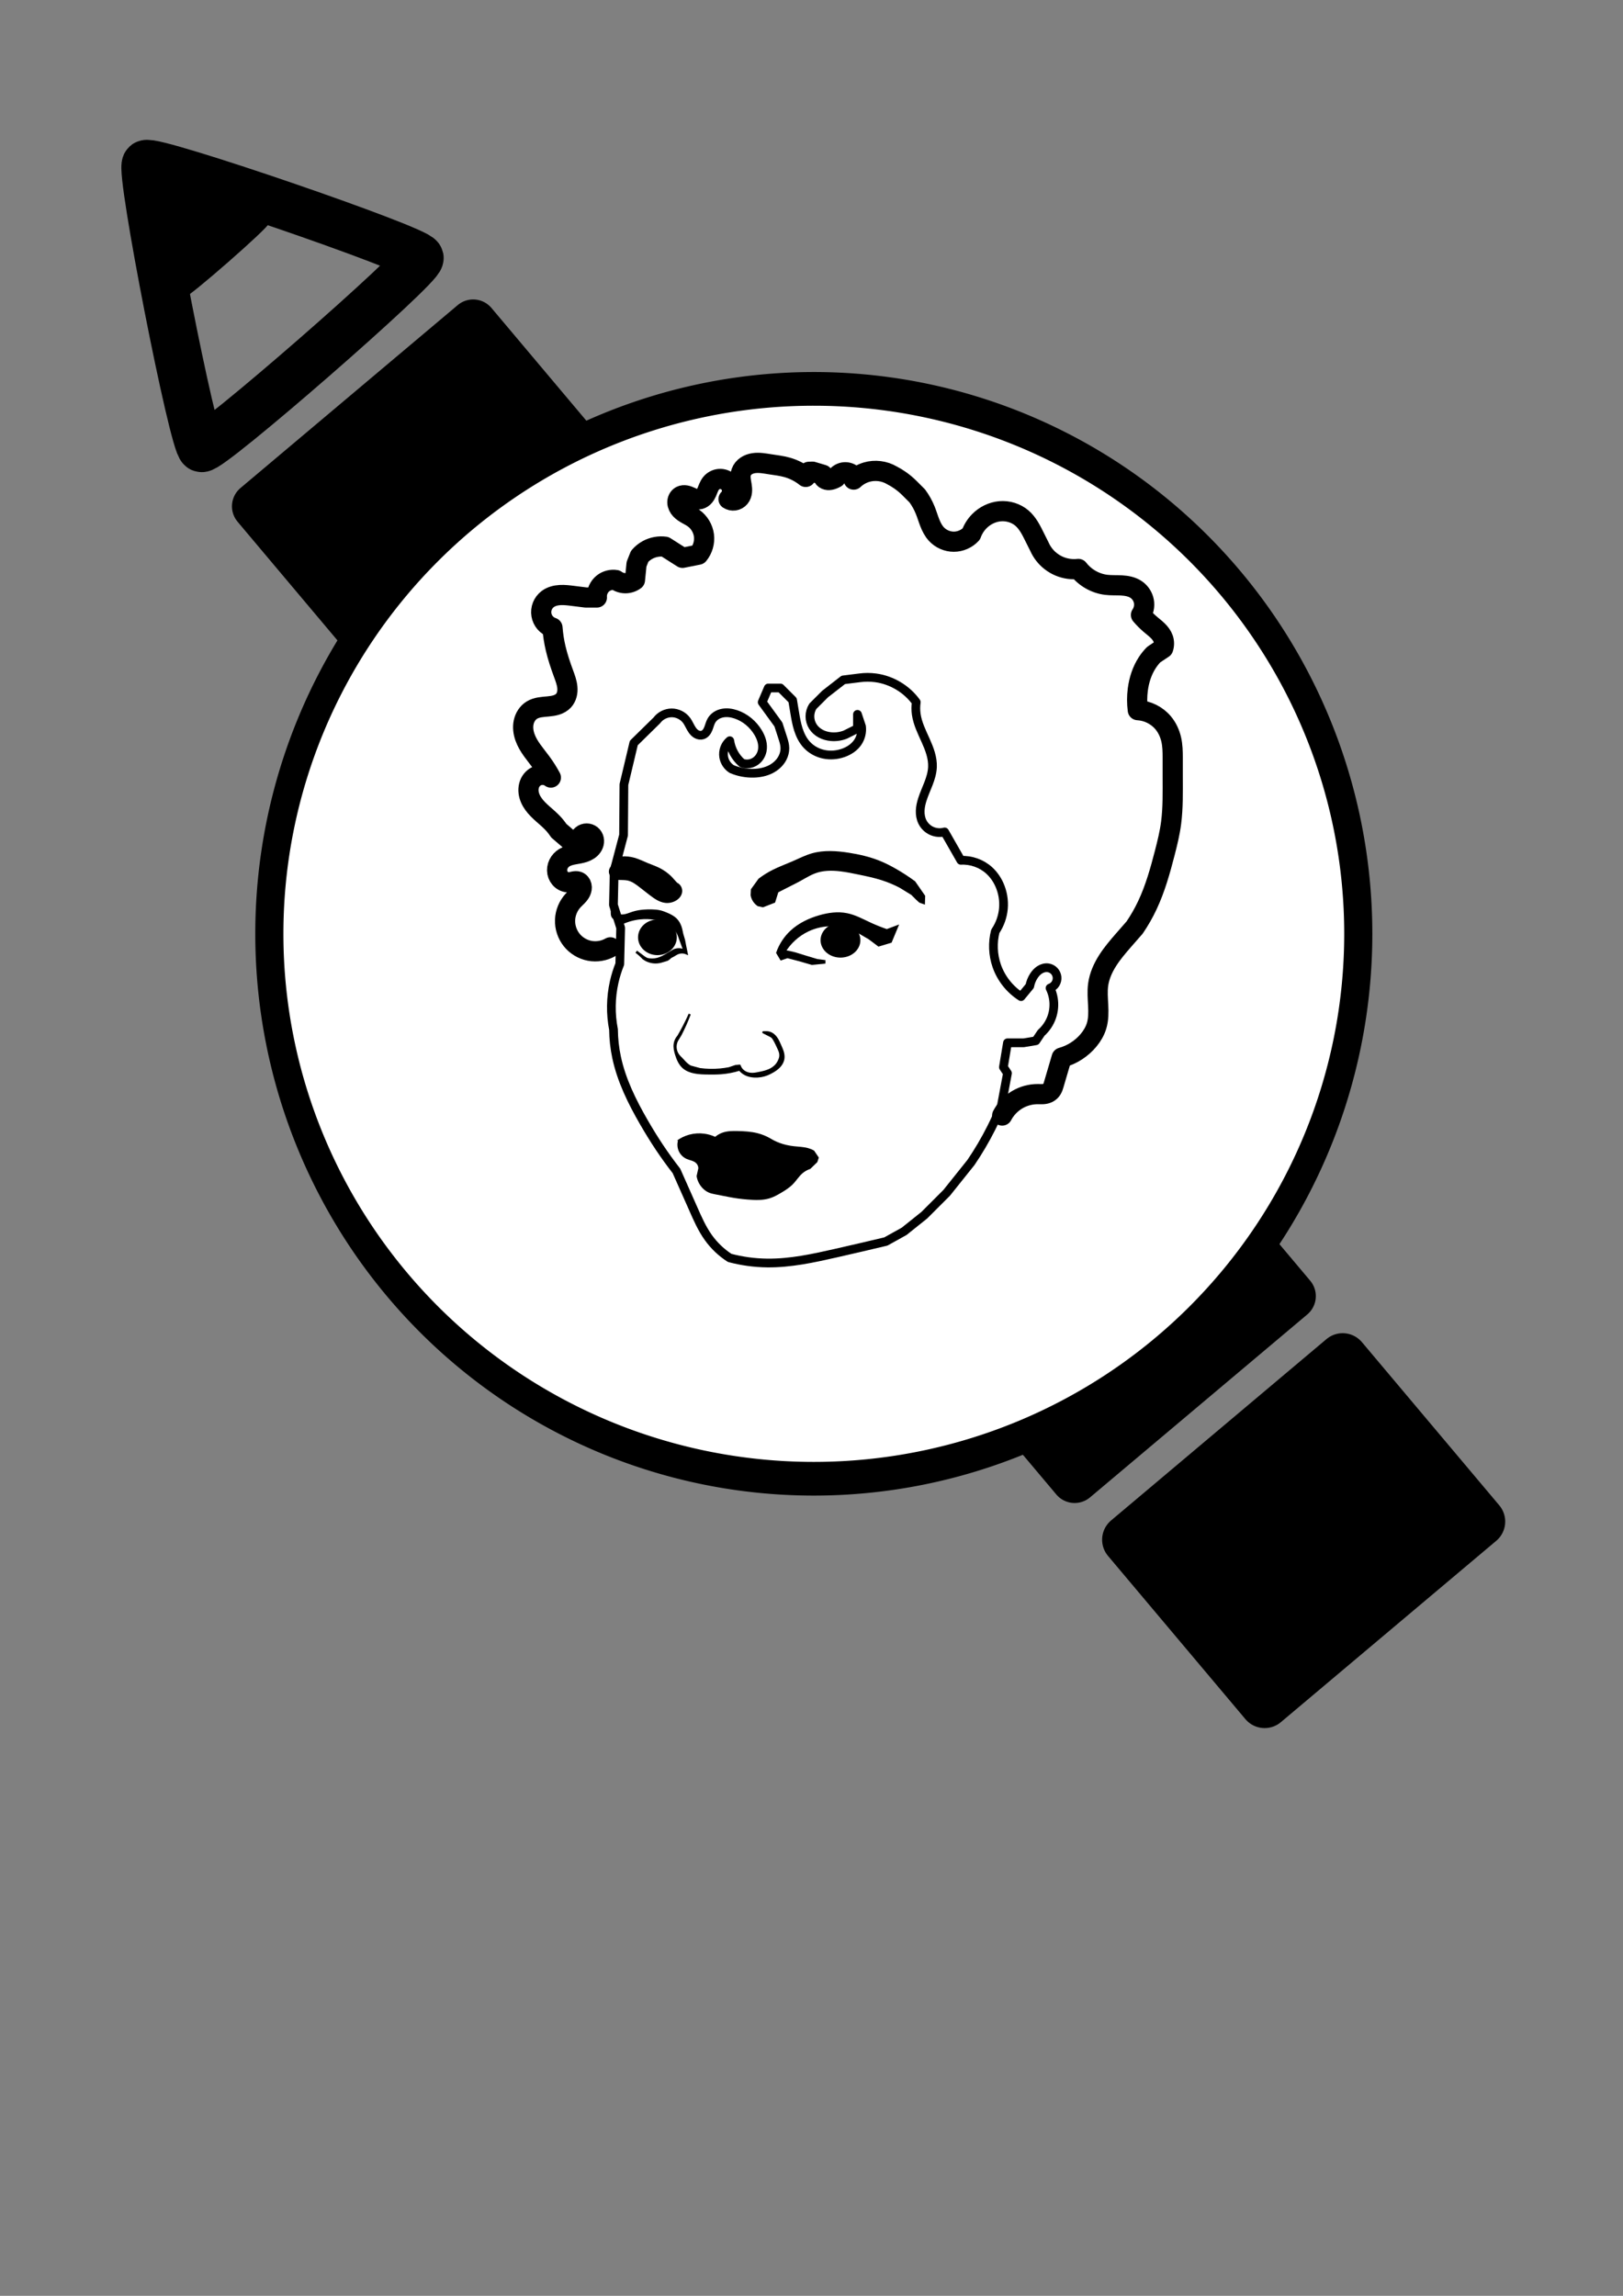 <?xml version="1.0" encoding="UTF-8" standalone="no"?>
<!-- Created with Inkscape (http://www.inkscape.org/) -->

<svg
   xmlns:dc="http://purl.org/dc/elements/1.1/"
   xmlns:cc="http://creativecommons.org/ns#"
   xmlns:rdf="http://www.w3.org/1999/02/22-rdf-syntax-ns#"
   xmlns:svg="http://www.w3.org/2000/svg"
   xmlns="http://www.w3.org/2000/svg"
   xmlns:sodipodi="http://sodipodi.sourceforge.net/DTD/sodipodi-0.dtd"
   xmlns:inkscape="http://www.inkscape.org/namespaces/inkscape"
   width="744.094"
   height="1052.362"
   id="svg2"
   version="1.1"
   inkscape:version="0.48.4 r9939"
   sodipodi:docname="jann.svg">
  <rect width="100%" height="100%" fill="#808080" stroke="none"/>
  <defs
     id="defs4">
    <inkscape:path-effect
       effect="spiro"
       id="path-effect3836"
       is_visible="true" />
    <inkscape:path-effect
       effect="spiro"
       id="path-effect3828"
       is_visible="true" />
    <inkscape:path-effect
       effect="spiro"
       id="path-effect3824"
       is_visible="true" />
    <inkscape:path-effect
       effect="spiro"
       id="path-effect3820"
       is_visible="true" />
    <inkscape:path-effect
       effect="spiro"
       id="path-effect3816"
       is_visible="true" />
    <inkscape:path-effect
       effect="spiro"
       id="path-effect3812"
       is_visible="true" />
    <inkscape:path-effect
       effect="spiro"
       id="path-effect3806"
       is_visible="true" />
    <inkscape:path-effect
       effect="spiro"
       id="path-effect3802"
       is_visible="true" />
    <inkscape:path-effect
       effect="spiro"
       id="path-effect3798"
       is_visible="true" />
    <inkscape:path-effect
       effect="spiro"
       id="path-effect3793"
       is_visible="true" />
    <inkscape:path-effect
       effect="spiro"
       id="path-effect3787"
       is_visible="true" />
    <inkscape:path-effect
       effect="spiro"
       id="path-effect3783"
       is_visible="true" />
    <inkscape:path-effect
       effect="spiro"
       id="path-effect3779"
       is_visible="true" />
    <inkscape:path-effect
       effect="spiro"
       id="path-effect3005"
       is_visible="true" />
    <inkscape:path-effect
       effect="spiro"
       id="path-effect2999"
       is_visible="true" />
  </defs>
  <sodipodi:namedview
     id="base"
     pagecolor="#ffffff"
     bordercolor="#666666"
     borderopacity="1.0"
     inkscape:pageopacity="0.0"
     inkscape:pageshadow="2"
     inkscape:zoom="0.22177079"
     inkscape:cx="301.37883"
     inkscape:cy="210.33087"
     inkscape:document-units="px"
     inkscape:current-layer="layer4"
     showgrid="false"
     inkscape:window-width="1440"
     inkscape:window-height="838"
     inkscape:window-x="-8"
     inkscape:window-y="-8"
     inkscape:window-maximized="1"
     showguides="true"
     inkscape:guide-bbox="true" />
  <g
     inkscape:groupmode="layer"
     id="layer4"
     inkscape:label="Layer">
    <rect
       style="fill:#000000;fill-opacity:1;stroke:#000000;stroke-width:21.947;stroke-linecap:round;stroke-linejoin:round;stroke-miterlimit:4;stroke-opacity:1;stroke-dasharray:none;stroke-dashoffset:0"
       id="rect5363"
       width="582.859"
       height="130.213"
       x="-835.971"
       y="-59.721"
       transform="matrix(-0.644,-0.765,0.765,-0.644,0,0)" />
    <path
       sodipodi:type="star"
       style="fill:none;fill-opacity:1;stroke:#000000;stroke-width:14.107;stroke-linecap:round;stroke-linejoin:round;stroke-miterlimit:4;stroke-opacity:1;stroke-dasharray:none;stroke-dashoffset:0"
       id="path5365"
       sodipodi:sides="3"
       sodipodi:cx="462.32635"
       sodipodi:cy="777.35773"
       sodipodi:r1="49.240772"
       sodipodi:r2="24.620386"
       sodipodi:arg1="2.0778948"
       sodipodi:arg2="3.1250924"
       inkscape:flatsided="true"
       inkscape:rounded="0.03"
       inkscape:randomized="0"
       d="m 438.413,820.402 c -2.237,-1.243 -3.602,-83.96 -1.407,-85.276 2.194,-1.316 74.512,38.861 74.555,41.419 0.042,2.558 -70.911,45.099 -73.147,43.857 z"
       inkscape:transform-center-x="-11.400928"
       inkscape:transform-center-y="0.40376461"
       transform="matrix(-1.003,-1.19,1.19,-1.003,-344.123,1462.813)" />
    <rect
       style="fill:#000000;fill-opacity:1;stroke:#000000;stroke-width:23.076;stroke-linecap:round;stroke-linejoin:round;stroke-miterlimit:4;stroke-opacity:1;stroke-dasharray:none;stroke-dashoffset:0"
       id="rect5367"
       width="97.791"
       height="129.085"
       x="-970.58"
       y="-59.156"
       transform="matrix(-0.644,-0.765,0.765,-0.644,0,0)" />
    <path
       sodipodi:type="star"
       style="fill:#000000;fill-opacity:1;stroke:#000000;stroke-width:14.107;stroke-linecap:round;stroke-linejoin:round;stroke-miterlimit:4;stroke-opacity:1;stroke-dasharray:none;stroke-dashoffset:0"
       id="path5369"
       sodipodi:sides="3"
       sodipodi:cx="386.60049"
       sodipodi:cy="849.89514"
       sodipodi:r1="18.350952"
       sodipodi:r2="9.1754761"
       sodipodi:arg1="0.043450895"
       sodipodi:arg2="1.0906484"
       inkscape:flatsided="true"
       inkscape:rounded="0.03"
       inkscape:randomized="0"
       d="m 404.934,850.692 c -0.041,0.953 -27.386,15.194 -28.191,14.682 -0.804,-0.512 0.535,-31.314 1.381,-31.755 0.846,-0.44 26.852,16.12 26.81,17.073 z"
       inkscape:transform-center-x="-4.2418741"
       inkscape:transform-center-y="0.16863575"
       transform="matrix(-1.074,-1.125,1.125,-1.074,-453.644,1448.197)" />
    <path
       sodipodi:type="arc"
       style="fill:#ffffff;fill-opacity:1;stroke:#000000;stroke-width:13.007;stroke-linecap:round;stroke-linejoin:round;stroke-miterlimit:4;stroke-opacity:1;stroke-dasharray:none;stroke-dashoffset:0;display:inline"
       id="path5355"
       sodipodi:cx="420.8764"
       sodipodi:cy="408.29373"
       sodipodi:rx="251.88815"
       sodipodi:ry="210.4382"
       d="m 672.765,408.294 a 251.888,210.438 0 1 1 -503.776,0 251.888,210.438 0 1 1 503.776,0 z"
       transform="matrix(-0.991,-7.8798602e-4,9.431954e-4,-1.187,789.808,913.021)" />
  </g>
  <g
     inkscape:label="Layer 1"
     inkscape:groupmode="layer"
     id="layer1"
     style="display:inline">
    <path
       style="fill:none;stroke:#000000;stroke-width:4;stroke-linecap:butt;stroke-linejoin:round;stroke-miterlimit:4;stroke-opacity:1;stroke-dasharray:none;stroke-dashoffset:0"
       d="m 281.601,399.01 4.283,-16.203 0.162,-23.194 4.526,-19.032 10.546,-10.344 c 1.556,-2.127 4.152,-3.454 6.788,-3.47 2.636,-0.016 5.247,1.281 6.829,3.389 1.082,1.442 1.681,3.197 2.745,4.653 0.532,0.728 1.189,1.382 1.99,1.795 0.801,0.413 1.758,0.567 2.619,0.3 0.646,-0.2 1.208,-0.625 1.643,-1.142 0.435,-0.517 0.751,-1.126 1.005,-1.752 0.509,-1.253 0.789,-2.607 1.473,-3.773 0.525,-0.895 1.277,-1.65 2.147,-2.215 0.87,-0.565 1.858,-0.941 2.876,-1.14 2.036,-0.399 4.161,-0.091 6.13,0.567 4.266,1.424 7.92,4.501 10.223,8.364 0.748,1.256 1.364,2.6 1.717,4.018 0.353,1.418 0.439,2.915 0.142,4.346 -0.257,1.237 -0.802,2.417 -1.603,3.394 -0.801,0.977 -1.857,1.748 -3.044,2.182 -1.485,0.543 -3.162,0.543 -4.647,0 -1.501,-1.313 -2.766,-2.894 -3.718,-4.647 -0.939,-1.731 -1.572,-3.628 -1.859,-5.576 -1.063,0.887 -1.89,2.053 -2.376,3.349 -0.486,1.296 -0.629,2.719 -0.412,4.086 0.362,2.276 1.756,4.366 3.718,5.576 3.18,1.346 6.651,1.999 10.102,1.899 2.615,-0.075 5.244,-0.589 7.589,-1.748 2.345,-1.159 4.395,-2.993 5.584,-5.323 0.695,-1.362 1.075,-2.886 1.064,-4.414 -0.011,-1.528 -0.433,-3.021 -0.903,-4.475 l -2.061,-6.384 -7.435,-10.223 2.788,-6.506 5.576,0 5.576,5.576 0.929,5.576 c 0.442,2.65 0.887,5.312 1.709,7.87 0.823,2.558 2.042,5.027 3.867,7 2.053,2.22 4.833,3.736 7.792,4.359 2.959,0.623 6.085,0.364 8.936,-0.642 2.553,-0.901 4.939,-2.439 6.506,-4.647 1.513,-2.132 2.19,-4.842 1.859,-7.435 l -1.859,-5.576 0,6.506 -5.576,2.788 c -2.059,0.802 -4.304,1.123 -6.506,0.929 -1.646,-0.145 -3.275,-0.578 -4.734,-1.354 -1.459,-0.775 -2.744,-1.899 -3.631,-3.293 -0.878,-1.379 -1.353,-3.012 -1.353,-4.647 0,-1.635 0.475,-3.267 1.353,-4.647 l 5.576,-5.576 8.364,-6.506 7.435,-0.929 c 2.463,-0.336 4.972,-0.336 7.435,0 7.359,1.003 14.239,5.132 18.588,11.153 -0.266,1.846 -0.266,3.73 0,5.576 0.605,4.202 2.549,8.071 4.289,11.944 1.74,3.873 3.327,7.978 3.146,12.219 -0.111,2.606 -0.89,5.138 -1.824,7.574 -0.934,2.435 -2.031,4.811 -2.823,7.296 -0.53,1.664 -0.924,3.384 -0.985,5.13 -0.061,1.746 0.221,3.523 0.985,5.093 0.888,1.825 2.427,3.325 4.275,4.164 1.848,0.84 3.99,1.014 5.948,0.483 l 7.435,13.011 c 4.722,-0.253 9.518,1.46 13.011,4.647 1.983,1.808 3.545,4.059 4.647,6.506 1.534,3.406 2.18,7.208 1.856,10.93 -0.324,3.722 -1.616,7.355 -3.715,10.446 -1.342,5.191 -1.114,10.776 0.647,15.84 2.005,5.768 6.002,10.822 11.153,14.102 l 4,-4.849 c 0.31,-1.65 0.946,-3.238 1.859,-4.647 0.717,-1.107 1.618,-2.114 2.735,-2.815 1.117,-0.701 2.464,-1.079 3.77,-0.903 1.06,0.143 2.067,0.652 2.811,1.422 0.743,0.769 1.218,1.794 1.324,2.858 0.106,1.064 -0.156,2.162 -0.732,3.064 -0.576,0.901 -1.463,1.6 -2.474,1.95 0.729,1.492 1.241,3.09 1.516,4.727 0.482,2.875 0.223,5.871 -0.748,8.62 -0.97,2.749 -2.649,5.244 -4.829,7.18 l -2.445,3.637 -5.576,0.929 -7.435,0 -1.859,11.153 1.859,2.788 -2.788,14.87 c -1.412,3.468 -2.963,6.879 -4.647,10.223 -2.75,5.461 -5.857,10.742 -9.294,15.799 l -11.153,13.941 -10.223,10.223 -9.294,7.435 -8.364,4.647 c -7.627,1.819 -15.265,3.597 -22.911,5.334 -10.375,2.357 -20.879,4.65 -31.518,4.526 -5.792,-0.068 -11.575,-0.857 -17.173,-2.344 -3.769,-2.431 -7.077,-5.574 -9.698,-9.213 -3.009,-4.178 -5.083,-8.942 -7.152,-13.658 -2.493,-5.682 -5.012,-11.353 -7.556,-17.012 -2.703,-3.459 -5.278,-7.018 -7.718,-10.668 -2.545,-3.807 -4.942,-7.712 -7.233,-11.678 -5.402,-9.353 -10.258,-19.18 -12.5,-29.745 -0.887,-4.181 -1.357,-8.45 -1.4,-12.723 -1.402,-7.182 -1.295,-14.655 0.314,-21.794 0.63,-2.796 1.488,-5.54 2.561,-8.198 l 0.406,-16.594 -3.312,-10.511 0.354,-15.799"
       id="path2997"
       inkscape:path-effect="#path-effect2999"
       inkscape:original-d="m 281.6011,399.01045 4.28322,-16.20348 0.16163,-23.19401 4.52566,-19.03202 10.5464,-10.34436 c 0,0 9.3825,-1.71486 13.61739,-0.0808 3.10395,1.19768 4.05852,7.20356 7.3542,6.74808 2.58818,-0.3577 2.01199,-5.12574 4.12158,-6.66726 3.09393,-2.26079 7.13465,-3.68819 11.15252,-2.78813 4.01787,0.90006 8.32024,5.27365 10.22314,8.36439 1.9029,3.09074 2.48074,5.80092 1.85875,8.36439 -0.62199,2.56347 -2.84996,4.73463 -4.64688,5.57626 -1.79692,0.84163 -4.64688,0 -4.64688,0 0,0 -2.77537,-2.91511 -3.71751,-4.64689 -0.94214,-1.73178 -1.85875,-5.57626 -1.85875,-5.57626 0,0 -3.09084,4.80552 -2.78813,7.43502 0.25549,2.21929 3.71751,5.57626 3.71751,5.57626 0,0 5.94633,2.54174 10.10191,1.89916 4.15558,-0.64258 11.10216,-3.67987 13.17291,-7.07135 2.07075,-3.39148 0.16163,-8.88969 0.16163,-8.88969 l -2.06079,-6.38441 -7.43502,-10.22314 2.78813,-6.50564 5.57626,0 5.57626,5.57626 0.92938,5.57626 c 0,0 1.42223,11.26072 5.57626,14.87003 4.15403,3.60931 12.62432,4.55289 16.72878,3.7175 4.10446,-0.83539 5.03686,-2.48965 6.50563,-4.64688 1.46877,-2.15723 1.85876,-7.43501 1.85876,-7.43501 l -1.85876,-5.57626 0,6.50564 -5.57626,2.78812 c 0,0 -1.85875,1.85876 -6.50563,0.92938 -4.64688,-0.92938 -6.7469,-1.89794 -8.36439,-4.64688 -1.57104,-2.67001 0,-9.29377 0,-9.29377 l 5.57626,-5.57626 8.36439,-6.50563 7.43501,-0.92938 c 0,0 -5.57626,-1.85875 7.43501,0 13.01128,1.85875 18.58753,11.15252 18.58753,11.15252 0,0 -1.85875,0.92938 0,5.57626 1.85876,4.64688 7.43502,19.51691 7.43502,24.16379 0,4.64688 -4.64689,10.22314 -4.64689,14.87003 0,4.64688 -8.36438,7.43501 0,10.22314 8.36439,2.78813 10.22315,4.64688 10.22315,4.64688 l 7.43501,13.01127 c 0,0 9.29377,3.71751 13.01127,4.64689 3.71751,0.92937 4.64688,3.7175 4.64688,6.50563 0,2.78813 -1.85875,21.37566 -1.85875,21.37566 0,0 -3.07098,13.05168 0.64652,15.83981 3.71751,2.78813 11.15252,14.10228 11.15252,14.10228 l 4.00036,-4.84892 c 0,0 0.92938,-0.92938 1.85876,-4.64688 0.92937,-3.71751 4.28564,-4.86197 6.50563,-3.71751 2.76729,1.42661 0.92938,9.29377 0.92938,9.29377 0,0 1.53963,3.07282 1.5156,4.72747 -0.0811,5.58427 -5.57626,15.7994 -5.57626,15.7994 l -2.44498,3.63692 -5.57626,0.92938 -7.43501,0 -1.85875,11.15251 1.85875,2.78813 -2.78813,14.87003 c 0,0 -2.78813,6.50564 -4.64688,10.22314 -1.85875,3.71751 -9.29377,15.7994 -9.29377,15.7994 l -11.15252,13.94065 -10.22314,10.22314 -9.29376,7.43502 -8.36439,4.64688 c 0,0 -19.19365,4.40444 -22.91115,5.33381 -3.71751,0.92938 -26.87111,4.52566 -31.518,4.52566 -4.64688,0 -17.17326,-2.34364 -17.17326,-2.34364 0,0 -7.01111,-5.65455 -9.69784,-9.21295 -3.09664,-4.1013 -4.91591,-9.03081 -7.15216,-13.6578 -2.69999,-5.58652 -7.55623,-17.01163 -7.55623,-17.01163 0,0 -5.27448,-7.02175 -7.71787,-10.66763 -2.54909,-3.8036 -3.71851,-4.86389 -7.23297,-11.67781 -3.51446,-6.81392 -10.61487,-22.47468 -12.50013,-29.74507 -1.88526,-7.27039 -1.40012,-12.7234 -1.40012,-12.7234 0,0 -0.83359,-14.6198 0.31399,-21.79403 0.45219,-2.82691 2.56124,-8.19775 2.56124,-8.19775 l 0.40565,-16.59357 -3.31186,-10.5107 z"
       inkscape:connector-curvature="0"
       sodipodi:nodetypes="cccccasazzzzczcaczzccccccczzzccccsaccccscssssccsscsccsscacccccccscccccsscaacazzcacccc" />
    <path
       style="fill:#000000;fill-opacity:1;stroke:#000000;stroke-width:1.6;stroke-miterlimit:4;stroke-opacity:1;stroke-dasharray:none"
       d="m 363.851,437.132 -4.546,-0.947 c 2.597,-4.308 6.485,-7.827 11.031,-9.981 6.868,-3.254 15.195,-3.254 22.063,0 l 6.304,3.677 4.202,3.152 5.253,-1.576 2.627,-6.304 -4.202,1.576 c -2.681,-0.907 -5.313,-1.959 -7.88,-3.152 -3.43,-1.593 -6.798,-3.455 -10.506,-4.202 -4.115,-0.829 -8.404,-0.223 -12.436,0.947 -4.687,1.36 -9.216,3.524 -12.794,6.844 -2.819,2.617 -4.996,5.921 -6.288,9.544 l 1.576,2.627 2.746,-0.947 c 1.893,0.463 3.78,0.953 5.659,1.472 1.873,0.517 3.739,1.061 5.596,1.633 l 6.095,-0.598 -3.812,-0.51 c -1.753,-0.518 -3.504,-1.043 -5.253,-1.576 -1.814,-0.552 -3.626,-1.112 -5.435,-1.68"
       id="path3003"
       inkscape:path-effect="#path-effect3005"
       inkscape:original-d="m 363.85086,437.13202 -4.54579,-0.94651 c 0,0 3.6771,-8.4048 11.03129,-9.9807 7.3542,-1.5759 22.0626,0 22.0626,0 l 6.30359,3.6771 4.2024,3.1518 5.253,-1.5759 2.6265,-6.3036 -4.2024,1.5759 c 0,0 -5.7783,-2.1012 -7.8795,-3.1518 -2.1012,-1.0506 -6.77787,-3.63028 -10.50599,-4.20239 -4.10922,-0.6306 -8.44474,-0.21676 -12.43599,0.94651 -4.64337,1.35334 -9.22142,3.58418 -12.79396,6.84446 -2.81406,2.56809 -6.28804,9.54392 -6.28804,9.54392 l 1.5759,2.6265 2.74615,-0.94651 5.65865,1.47181 5.59638,1.63329 6.09543,-0.59825 -3.81232,-0.50974 -5.253,-1.5759 z"
       inkscape:connector-curvature="0"
       sodipodi:nodetypes="ccsccccccsaaaccccccccc" />
    <path
       sodipodi:type="arc"
       style="fill:#000000;fill-opacity:1;stroke:none"
       id="path3007"
       sodipodi:cx="385.6362"
       sodipodi:cy="431.92328"
       sodipodi:rx="9.3299084"
       sodipodi:ry="7.9101396"
       d="m 394.966,431.923 a 9.33,7.91 0 1 1 -18.66,0 9.33,7.91 0 1 1 18.66,0 z"
       transform="matrix(0.978,0,0,1.009,8.181,-4.841)" />
    <path
       style="fill:#000000;fill-opacity:1;stroke:none"
       d="m 344.26,407.652 -0.135,2.704 c 0.157,0.904 0.479,1.779 0.947,2.569 0.573,0.968 1.365,1.806 2.299,2.434 l 2.434,0.541 5.544,-2.163 1.487,-4.733 8.519,-4.327 c 2.679,-1.361 5.196,-3.054 7.978,-4.192 3.727,-1.524 7.901,-1.558 11.899,-1.082 2.819,0.336 5.603,0.912 8.383,1.487 3.545,0.734 7.098,1.468 10.547,2.569 2.89,0.923 5.699,2.101 8.383,3.516 l 5.273,3.245 c 0.7,0.742 1.422,1.463 2.163,2.163 0.487,0.46 0.983,0.911 1.487,1.352 l 2.569,0.947 0.135,-4.056 -4.597,-6.626 c -2.854,-2.115 -5.836,-4.058 -8.924,-5.814 -2.402,-1.367 -4.872,-2.622 -7.437,-3.651 -4.504,-1.807 -9.268,-2.9 -14.062,-3.651 -5.612,-0.879 -11.439,-1.284 -16.902,0.27 -3.094,0.88 -5.977,2.362 -8.924,3.651 -3.016,1.318 -6.119,2.442 -9.059,3.921 -2.282,1.148 -4.458,2.508 -6.49,4.056 l -3.516,4.868"
       id="path3777"
       inkscape:path-effect="#path-effect3779"
       inkscape:original-d="m 344.26009,407.652 -0.13521,2.70432 c 0,0 0.40564,1.89303 0.94651,2.56911 0.54086,0.67608 2.29867,2.43389 2.29867,2.43389 l 2.43389,0.54086 5.54386,-2.16346 1.48738,-4.73256 8.51861,-4.32691 c 0,0 7.30167,-4.05648 7.97775,-4.1917 0.67608,-0.13522 11.22293,-0.94651 11.89901,-1.08173 0.67608,-0.13521 8.38339,1.48738 8.38339,1.48738 0,0 9.87078,2.29867 10.54686,2.5691 0.67608,0.27044 8.38339,3.51562 8.38339,3.51562 l 5.27343,3.24519 2.16346,2.16345 1.48737,1.35216 2.56911,0.94652 0.13521,-4.05648 -4.59734,-6.62559 c 0,0 -7.84253,-5.13821 -8.92426,-5.81429 -1.08173,-0.67608 -6.08472,-3.10997 -7.43688,-3.65084 -1.35217,-0.54086 -11.35815,-3.24518 -14.06248,-3.65083 -2.70432,-0.40565 -14.73855,-0.67608 -16.902,0.27043 -2.16346,0.94651 -6.62559,2.70432 -8.92426,3.65084 -2.29868,0.94651 -7.30167,3.10997 -9.05948,3.92126 -1.75781,0.8113 -6.49037,4.05648 -6.49037,4.05648 z"
       inkscape:connector-curvature="0"
       sodipodi:nodetypes="ccscccccsccccccccccsssssscc" />
    <path
       style="fill:#000000;fill-opacity:1;stroke:none"
       d="m 307.92,401.851 2.486,2.751 c 0.768,0.372 1.418,0.985 1.835,1.73 0.417,0.745 0.599,1.619 0.513,2.469 -0.086,0.859 -0.44,1.68 -0.958,2.37 -0.518,0.69 -1.197,1.251 -1.943,1.684 -1.449,0.84 -3.17,1.2 -4.834,1.014 -1.318,-0.147 -2.582,-0.625 -3.747,-1.258 -1.165,-0.632 -2.24,-1.417 -3.297,-2.218 -1.628,-1.233 -3.224,-2.509 -4.834,-3.765 -1.674,-1.305 -3.444,-2.626 -5.525,-3.041 -1.244,-0.248 -2.527,-0.156 -3.793,-0.234 -0.633,-0.039 -1.267,-0.122 -1.873,-0.308 -0.606,-0.186 -1.186,-0.48 -1.655,-0.906 -0.674,-0.613 -1.095,-1.496 -1.146,-2.405 -0.051,-0.909 0.268,-1.834 0.869,-2.518 l 1.519,-4.054 3.453,-0.579 c 1.948,-0.142 3.92,0.055 5.801,0.579 2.149,0.598 4.154,1.61 6.216,2.462 1.751,0.723 3.551,1.333 5.249,2.172 2.091,1.033 4.012,2.408 5.663,4.054"
       id="path3781"
       inkscape:path-effect="#path-effect3783"
       inkscape:original-d="m 307.91987,401.85079 2.48627,2.75107 c 0,0 2.90064,2.60629 2.34814,4.19902 -0.5525,1.59273 -1.65751,3.61984 -2.90065,4.05422 -1.24313,0.43438 -4.14377,1.01355 -4.8344,1.01355 -0.69063,0 -6.3538,-2.60628 -7.04442,-3.47504 -0.69063,-0.86876 -3.03877,-2.60628 -4.83441,-3.76463 -1.79564,-1.15835 -4.00565,-2.4615 -5.52503,-3.04067 -1.51939,-0.57917 -6.63004,-1.44794 -7.32067,-1.44794 -0.69063,0 -0.27626,-4.92298 -0.27626,-4.92298 l 1.51939,-4.05422 3.45314,-0.57917 c 0,0 5.24878,0.28959 5.80129,0.57917 0.5525,0.2896 5.52504,2.3167 6.21567,2.4615 0.69063,0.14479 4.55815,1.88232 5.24878,2.1719 0.69063,0.28959 5.66316,4.05422 5.66316,4.05422 z"
       inkscape:connector-curvature="0" />
    <path
       style="fill:#000000;fill-opacity:1;stroke:#000000;stroke-width:1.2;stroke-miterlimit:4;stroke-opacity:1;stroke-dasharray:none"
       d="m 280.612,416.884 0,1.472 c 0,0.502 0.02,1.014 0.203,1.482 0.183,0.467 0.522,0.874 0.958,1.123 l 1.25,1.464 1.898,0.809 c 2.647,-1.26 5.507,-2.069 8.422,-2.382 2.439,-0.262 4.916,-0.178 7.332,0.249 2.941,0.207 5.794,1.492 7.898,3.557 1.156,1.135 2.089,2.496 2.73,3.983 0.336,0.952 0.676,1.902 1.02,2.851 0.548,1.514 1.107,3.023 1.676,4.529 -0.81,-0.5 -1.756,-0.777 -2.707,-0.793 -1.146,-0.019 -2.296,0.344 -3.223,1.019 l -2.062,1.246 c -1.436,0.867 -2.916,1.705 -4.539,2.133 -1.622,0.428 -3.356,0.45 -4.977,0.015 l -1.172,-0.699 -3.621,-2.694 c 0.626,0.46 1.228,0.952 1.805,1.472 0.522,0.471 1.023,0.966 1.5,1.483 2.042,1.545 4.751,2.174 7.266,1.688 0.964,-0.186 1.891,-0.526 2.836,-0.793 0.282,-0.08 0.567,-0.157 0.831,-0.286 0.263,-0.129 0.495,-0.313 0.716,-0.507 l 0.773,-0.679 c 0.44,-0.207 0.87,-0.434 1.289,-0.679 0.678,-0.397 1.332,-0.845 2.062,-1.132 1.24,-0.487 2.67,-0.47 3.898,0.047 l -0.707,-3.413 c -0.174,-0.838 -0.289,-1.688 -0.484,-2.522 -0.207,-0.882 -0.544,-1.728 -0.773,-2.604 -0.205,-0.785 -0.323,-1.59 -0.516,-2.378 -0.4,-1.635 -1.143,-3.213 -2.32,-4.416 -1.199,-1.226 -2.778,-2.001 -4.359,-2.663 -0.992,-0.415 -2.002,-0.797 -3.051,-1.035 -1.203,-0.272 -2.442,-0.351 -3.676,-0.379 -1.252,-0.028 -2.506,-0.004 -3.754,0.101 -1.613,0.136 -3.218,0.407 -4.762,0.894 -1.728,0.545 -3.427,1.367 -5.238,1.328 -0.768,-0.016 -1.532,-0.192 -2.23,-0.512 l -1.16,-1.019 -1.031,-1.359"
       id="path3785"
       inkscape:path-effect="#path-effect3787"
       inkscape:original-d="m 280.61245,416.88449 c 0,0 0,1.01911 0,1.47206 0,0.45294 1.16014,2.60442 1.16014,2.60442 l 1.24994,1.46396 1.89839,0.80883 c 0,0 6.21867,-2.44486 8.42179,-2.38236 0.5154,0.0146 7.3319,0.24927 7.3319,0.24927 0,0 7.12493,2.65147 7.89836,3.55736 0.77342,0.90588 2.73041,3.98309 2.73041,3.98309 0,0 0.76172,2.17132 1.01952,2.85074 0.25781,0.67941 1.67576,4.52941 1.67576,4.52941 0,0 -2.19137,-0.79264 -2.70698,-0.79264 -0.51563,0 -3.22261,1.01911 -3.22261,1.01911 l -2.06247,1.2456 c 0,0 -5.27734,3.01176 -9.51559,2.14779 -6.246,1.26544 -1.17185,-0.69926 -1.17185,-0.69926 -2.891,-1.35359 -0.7975,-4.15813 -3.62094,-2.69412 1.32046,0.3763 1.53385,1.26845 1.80466,1.47205 0.77342,0.56618 1.49991,1.48309 1.49991,1.48309 0,0 6.74996,1.6875 7.26558,1.6875 0.51561,0 1.93356,-0.56617 2.83589,-0.79264 0.90233,-0.22647 1.54686,-0.79265 1.54686,-0.79265 l 0.77342,-0.67941 c 0,0 1.03124,-0.22647 1.28904,-0.67941 0.25781,-0.45295 0.64452,-0.79266 2.06247,-1.13235 1.41795,-0.33971 3.89837,0.047 3.89837,0.047 l -0.70703,-3.41324 c 0,0 -0.35545,-1.84264 -0.48434,-2.52206 -0.12891,-0.67942 -0.51563,-1.35882 -0.77343,-2.60442 -0.25781,-1.24559 0.2578,-1.13235 -0.51562,-2.37794 -0.77343,-1.24559 -1.67575,-3.96324 -2.32027,-4.41618 -0.64453,-0.45294 -2.57784,-1.65002 -4.35932,-2.66324 -2.18357,-1.24191 -1.8906,-0.69485 -3.05073,-1.03456 -1.16015,-0.3397 -2.12887,-0.1522 -3.67572,-0.37867 -1.54686,-0.22647 -1.30467,-0.46471 -3.75384,0.10147 -2.44919,0.56617 -2.8281,0.66764 -4.76166,0.89412 -1.93356,0.22647 -4.07808,1.32794 -5.23822,1.32794 -1.16014,0 -2.23042,-0.51176 -2.23042,-0.51176 l -1.16013,-1.01913 z"
       inkscape:connector-curvature="0"
       sodipodi:nodetypes="cscccscscscscccccccssccsscccsssssssssccc" />
    <path
       sodipodi:type="arc"
       style="fill:#000000;fill-opacity:1;stroke:#000000;stroke-width:0.412;stroke-miterlimit:4;stroke-opacity:1;stroke-dasharray:none"
       id="path3789"
       sodipodi:cx="298.0162"
       sodipodi:cy="430.97678"
       sodipodi:rx="5.8142905"
       sodipodi:ry="6.2875466"
       d="m 303.83,430.977 a 5.814,6.288 0 1 1 -11.629,0 5.814,6.288 0 1 1 11.629,0 z"
       transform="matrix(1.475,0,0,1.255,-138.163,-111.208)" />
    <path
       style="fill:#000000;fill-opacity:1;stroke:none"
       d="m 310.274,522.87 c 1.726,-1.264 3.688,-2.206 5.754,-2.763 2.241,-0.605 4.604,-0.755 6.905,-0.442 1.708,0.232 3.381,0.718 4.948,1.437 1.047,-0.883 2.266,-1.563 3.567,-1.989 2.135,-0.7 4.428,-0.71 6.674,-0.663 3.093,0.065 6.209,0.228 9.206,0.995 2.01,0.514 3.95,1.297 5.754,2.321 1.345,0.839 2.773,1.544 4.258,2.1 2.144,0.803 4.399,1.294 6.674,1.547 2.196,0.245 4.435,0.275 6.559,0.884 0.921,0.264 1.811,0.636 2.647,1.105 l 2.186,3.205 -0.69,2.1 -3.222,3.095 c -1.354,0.437 -2.616,1.157 -3.682,2.1 -1.576,1.394 -2.69,3.231 -4.143,4.752 -1.587,1.662 -3.547,2.917 -5.524,4.089 -1.688,1.001 -3.42,1.961 -5.293,2.542 -3.286,1.02 -6.812,0.821 -10.242,0.553 -2.742,-0.215 -5.471,-0.578 -8.17,-1.105 l -6.789,-1.326 c -0.899,-0.176 -1.8,-0.376 -2.642,-0.737 -0.842,-0.361 -1.618,-0.868 -2.307,-1.473 -1.772,-1.556 -2.975,-3.748 -3.337,-6.079 l 0.806,-3.647 c -0.031,-0.868 -0.411,-1.718 -1.036,-2.321 -0.563,-0.543 -1.296,-0.875 -2.035,-1.129 -0.74,-0.254 -1.504,-0.442 -2.222,-0.75 -1.576,-0.676 -2.89,-1.943 -3.624,-3.493 -0.734,-1.55 -0.88,-3.369 -0.404,-5.017 l -0.575,0.111"
       id="path3791"
       inkscape:path-effect="#path-effect3793"
       inkscape:original-d="m 310.27446,522.86968 c 0,0 5.06332,-2.54197 5.75378,-2.76301 0.69045,-0.22104 6.32915,-0.5526 6.90453,-0.44209 0.57538,0.11053 4.94825,1.43677 4.94825,1.43677 0,0 2.41659,-1.76832 3.56735,-1.98937 1.15076,-0.22104 5.40856,-0.66312 6.67438,-0.66312 1.26584,0 8.0553,0.55261 9.20605,0.99469 1.15076,0.44208 5.75378,2.32093 5.75378,2.32093 0,0 3.56735,1.87885 4.25781,2.09989 0.69045,0.22104 6.099,1.43676 6.67438,1.54729 0.57538,0.11052 6.09901,0.77364 6.55931,0.88416 0.46031,0.11052 2.64673,1.10521 2.64673,1.10521 l 2.18645,3.20509 -0.69046,2.09989 -3.22212,3.09458 c 0,0 -3.10704,1.54728 -3.68242,2.09989 -0.57538,0.55261 -3.22211,3.7577 -4.14272,4.75239 -0.9206,0.99468 -4.25781,3.20508 -5.52363,4.08925 -1.26583,0.88417 -4.57778,1.23189 -5.29348,2.54198 -1.28315,2.34883 -8.74574,0.77364 -10.24173,0.5526 -1.49597,-0.22104 -8.17037,-1.10521 -8.17037,-1.10521 l -6.78945,-1.32624 c 0,0 -4.25781,-0.77364 -4.94826,-2.21041 -0.69046,-1.43677 -3.33718,-6.07864 -3.33718,-6.07864 l 0.80552,-3.64717 c 0,0 0.23015,-2.09989 -1.03568,-2.32094 -1.26583,-0.22104 -3.45227,-0.33155 -4.2578,-1.87884 -0.80553,-1.54729 -4.02764,-8.51009 -4.02764,-8.51009 z"
       inkscape:connector-curvature="0"
       sodipodi:nodetypes="csccssscsscccccsssssccsccsscc" />
    <path
       style="fill:#000000;fill-opacity:1;stroke:#000000;stroke-width:1;stroke-linejoin:round;stroke-miterlimit:4;stroke-opacity:1;stroke-dasharray:none"
       d="m 316.219,464.836 c -0.841,1.882 -1.737,3.74 -2.686,5.57 -0.801,1.544 -1.639,3.068 -2.514,4.57 -0.903,0.986 -1.496,2.252 -1.676,3.577 -0.218,1.602 0.155,3.224 0.628,4.769 0.676,2.209 1.619,4.435 3.352,5.962 1.386,1.221 3.177,1.898 4.987,2.266 2.136,0.435 4.332,0.473 6.512,0.494 1.919,0.018 3.841,0.024 5.755,-0.119 2.889,-0.215 5.753,-0.769 8.514,-1.647 0.735,0.914 1.672,1.666 2.723,2.186 1.221,0.603 2.581,0.89 3.94,0.971 2.054,0.122 4.135,-0.22 6.042,-0.994 0.907,-0.388 1.788,-0.836 2.635,-1.34 1.088,-0.647 2.129,-1.394 2.977,-2.334 0.848,-0.94 1.496,-2.086 1.713,-3.333 0.203,-1.167 0.022,-2.374 -0.338,-3.503 -0.282,-0.886 -0.672,-1.733 -1.047,-2.583 -0.47,-1.064 -0.921,-2.142 -1.539,-3.127 -0.618,-0.985 -1.419,-1.883 -2.442,-2.437 -0.643,-0.349 -1.364,-0.554 -2.095,-0.596 l -1.676,0 3.142,1.59 c 0.35,0.177 0.695,0.375 0.977,0.648 0.282,0.273 0.499,0.605 0.699,0.942 0.798,1.338 1.451,2.755 2.095,4.173 0.35,0.769 0.7,1.551 0.838,2.385 0.087,0.525 0.087,1.065 0,1.59 -0.334,1.577 -1.148,3.05 -2.304,4.173 -0.562,0.546 -1.202,1.009 -1.885,1.391 -1.734,0.968 -3.71,1.396 -5.656,1.788 -0.969,0.196 -1.945,0.386 -2.933,0.397 -0.947,0.011 -1.9,-0.147 -2.774,-0.509 -0.875,-0.362 -1.669,-0.932 -2.254,-1.677 -0.372,-0.474 -0.657,-1.015 -0.838,-1.59 l -1.885,0.199 -2.933,0.994 c -1.385,0.27 -2.784,0.469 -4.19,0.596 -3.067,0.277 -6.165,0.21 -9.218,-0.199 l -4.399,-1.192 c -0.84,-0.495 -1.616,-1.098 -2.304,-1.788 -0.509,-0.511 -0.969,-1.068 -1.466,-1.59 -0.564,-0.591 -1.18,-1.139 -1.676,-1.788 -0.724,-0.947 -1.175,-2.101 -1.285,-3.288 -0.11,-1.187 0.12,-2.404 0.657,-3.468 l 1.676,-2.782 c 0.736,-1.439 1.435,-2.897 2.095,-4.372 0.733,-1.638 1.42,-3.297 2.058,-4.974"
       id="path3800"
       inkscape:path-effect="#path-effect3802"
       inkscape:original-d="m 316.21853,464.83628 -2.68642,5.57048 -2.51395,4.57048 c 0,0 -1.47454,2.27571 -1.67596,3.5769 -0.24529,1.5846 0.2095,3.97433 0.62848,4.76919 0.419,0.79488 1.6723,4.42006 3.35193,5.96151 1.34534,1.23466 3.21862,1.81237 4.98739,2.26601 2.10858,0.54079 4.33578,0.43367 6.51178,0.49358 1.91795,0.0528 3.84688,0.0842 5.75482,-0.11858 2.87444,-0.30546 8.51395,-1.64744 8.51395,-1.64744 0,0 1.04747,1.58974 2.72344,2.18589 1.67596,0.59615 2.58834,0.91795 3.9399,0.97115 2.03942,0.0803 6.04184,-0.99359 6.04184,-0.99359 0,0 1.86601,-0.72401 2.63546,-1.33973 1.91441,-1.53192 3.97096,-3.32251 4.6899,-5.66663 0.34399,-1.12158 -0.0583,-2.36385 -0.33798,-3.50318 -0.22151,-0.90241 -0.59947,-1.76924 -1.04748,-2.58331 -1.09948,-1.99786 -2.1159,-4.25111 -3.98041,-5.56407 -0.59363,-0.41802 -2.09495,-0.59614 -2.09495,-0.59614 l -1.67596,0 3.14242,1.58973 c 0,0 0.83798,0.39743 1.67597,1.58973 0.83798,1.1923 2.09495,4.17305 2.09495,4.17305 0,0 0.6963,1.55408 0.83798,2.3846 0.0891,0.52236 0,1.58973 0,1.58973 0,0 -1.25684,2.97826 -2.30444,4.17304 -0.51491,0.58725 -1.18946,1.03666 -1.88546,1.39102 -1.76221,0.8972 -3.72678,1.35602 -5.65638,1.78845 -0.9627,0.21575 -1.53922,0.59058 -2.93294,0.39743 -1.39372,-0.19315 -4.13841,-1.36075 -5.02788,-2.18588 -0.88947,-0.82513 -0.83798,-1.58973 -0.83798,-1.58973 l -1.88546,0.19871 -2.93294,0.99359 c 0,0 -2.51394,0.59614 -4.18991,0.59614 -1.67596,0 -9.2178,-0.19871 -9.2178,-0.19871 l -4.3994,-1.1923 c 0,0 -1.58827,-1.13077 -2.30444,-1.78845 -0.53101,-0.48764 -0.97558,-1.06174 -1.46648,-1.58973 -0.55631,-0.59834 -1.3407,-1.04341 -1.67596,-1.78845 -0.92816,-2.06263 -0.62848,-6.75636 -0.62848,-6.75636 l 1.67596,-2.78203 2.09496,-4.37176 z"
       inkscape:connector-curvature="0"
       sodipodi:nodetypes="cccasaaaacsacaaaaacccscacaaazzcccsccaaacccc" />
    <path
       style="fill:none;stroke:#000000;stroke-width:9.257;stroke-linecap:round;stroke-linejoin:round;stroke-miterlimit:4;stroke-opacity:1;stroke-dasharray:none;stroke-dashoffset:0"
       d="m 279.829,434.24 c -2.846,1.63 -6.282,2.204 -9.503,1.588 -3.222,-0.616 -6.203,-2.418 -8.246,-4.983 -2.044,-2.565 -3.133,-5.874 -3.013,-9.152 0.12,-3.278 1.447,-6.498 3.672,-8.908 0.616,-0.667 1.296,-1.272 1.926,-1.925 0.631,-0.653 1.218,-1.364 1.606,-2.185 0.388,-0.821 0.566,-1.765 0.357,-2.648 -0.105,-0.442 -0.305,-0.863 -0.598,-1.21 -0.292,-0.347 -0.678,-0.619 -1.109,-0.76 -0.586,-0.192 -1.224,-0.138 -1.828,-0.016 -0.604,0.121 -1.196,0.308 -1.808,0.38 -1.327,0.155 -2.703,-0.26 -3.75,-1.089 -1.047,-0.829 -1.762,-2.056 -2.012,-3.368 -0.249,-1.312 -0.04,-2.7 0.544,-3.902 0.584,-1.201 1.535,-2.215 2.673,-2.914 1.326,-0.815 2.867,-1.199 4.397,-1.485 1.53,-0.285 3.084,-0.485 4.56,-0.977 1.476,-0.492 2.897,-1.313 3.787,-2.59 0.445,-0.638 0.745,-1.383 0.822,-2.157 0.077,-0.774 -0.077,-1.577 -0.474,-2.245 -0.391,-0.658 -1.015,-1.174 -1.735,-1.434 -0.719,-0.261 -1.529,-0.264 -2.251,-0.009 -0.722,0.255 -1.35,0.766 -1.746,1.42 -0.397,0.654 -0.558,1.448 -0.45,2.205 l -4.364,-0.727 -5.091,-4.364 c -0.86,-1.294 -1.835,-2.513 -2.909,-3.636 -2.783,-2.911 -6.235,-5.193 -8.608,-8.446 -1.187,-1.627 -2.086,-3.503 -2.33,-5.502 -0.244,-1.999 0.215,-4.125 1.484,-5.688 1.02,-1.257 2.538,-2.099 4.144,-2.3 1.607,-0.201 3.285,0.242 4.583,1.209 -1.291,-2.401 -2.75,-4.712 -4.364,-6.909 -2.735,-3.724 -5.97,-7.223 -7.508,-11.58 -0.769,-2.178 -1.08,-4.557 -0.607,-6.818 0.474,-2.261 1.784,-4.39 3.751,-5.602 1.098,-0.677 2.358,-1.053 3.628,-1.276 1.27,-0.223 2.561,-0.3 3.845,-0.421 1.284,-0.121 2.573,-0.288 3.8,-0.683 1.228,-0.396 2.4,-1.033 3.272,-1.983 0.736,-0.801 1.237,-1.803 1.51,-2.855 0.273,-1.053 0.324,-2.156 0.224,-3.238 -0.199,-2.166 -0.984,-4.228 -1.734,-6.27 -1.402,-3.817 -2.712,-7.676 -3.636,-11.636 -0.726,-3.108 -1.212,-6.272 -1.455,-9.454 -1.292,-0.422 -2.465,-1.204 -3.351,-2.235 -0.886,-1.031 -1.484,-2.308 -1.707,-3.649 -0.224,-1.341 -0.073,-2.742 0.431,-4.005 0.504,-1.263 1.359,-2.383 2.445,-3.201 1.602,-1.208 3.635,-1.728 5.638,-1.844 2.003,-0.116 4.007,0.14 5.998,0.389 l 5.818,0.727 5.091,0 c -0.196,-2.481 0.936,-5.028 2.909,-6.545 1.63,-1.254 3.79,-1.794 5.818,-1.455 1.248,0.936 2.804,1.455 4.364,1.455 1.56,0 3.116,-0.519 4.364,-1.455 l 0.727,-7.273 1.455,-3.636 c 1.026,-1.176 2.264,-2.167 3.636,-2.909 2.424,-1.311 5.269,-1.829 8,-1.455 l 0,0 8,5.091 7.273,-1.455 c 2.005,-2.432 2.948,-5.711 2.54,-8.837 -0.408,-3.126 -2.16,-6.053 -4.722,-7.89 -0.977,-0.7 -2.056,-1.243 -3.102,-1.836 -1.046,-0.593 -2.075,-1.248 -2.894,-2.128 -0.819,-0.88 -1.418,-2.014 -1.456,-3.215 -0.019,-0.601 0.105,-1.209 0.383,-1.742 0.279,-0.533 0.715,-0.986 1.25,-1.26 0.676,-0.345 1.476,-0.39 2.224,-0.258 0.748,0.132 1.456,0.43 2.147,0.744 0.692,0.314 1.378,0.649 2.107,0.861 0.729,0.213 1.513,0.299 2.249,0.108 0.739,-0.192 1.389,-0.655 1.894,-1.227 0.505,-0.572 0.876,-1.251 1.188,-1.948 0.623,-1.394 1.042,-2.915 2.009,-4.097 0.927,-1.134 2.331,-1.864 3.792,-1.971 1.46,-0.108 2.957,0.408 4.04,1.393 1.084,0.985 1.739,2.425 1.771,3.889 0.031,1.464 -0.562,2.931 -1.602,3.962 0.781,0.518 1.756,0.738 2.684,0.606 0.928,-0.133 1.802,-0.617 2.407,-1.333 0.643,-0.762 0.97,-1.754 1.068,-2.746 0.098,-0.993 -0.021,-1.994 -0.183,-2.978 -0.162,-0.984 -0.37,-1.963 -0.452,-2.957 -0.083,-0.994 -0.037,-2.015 0.295,-2.955 0.411,-1.166 1.251,-2.156 2.276,-2.848 1.024,-0.692 2.225,-1.096 3.447,-1.282 2.444,-0.37 4.925,0.113 7.368,0.493 2.68,0.417 5.391,0.714 8,1.455 3.074,0.873 5.971,2.362 8.47,4.353 l 1.434,-2.325 1.671,-0.064 4.757,1.414 c -0.037,0.555 0.152,1.121 0.514,1.543 0.457,0.532 1.161,0.812 1.86,0.861 0.7,0.049 1.399,-0.113 2.061,-0.347 0.534,-0.189 1.051,-0.426 1.543,-0.707 0.226,-0.401 0.508,-0.77 0.836,-1.093 0.944,-0.929 2.276,-1.45 3.6,-1.414 1.268,0.034 2.516,0.575 3.407,1.478 l 0.303,1.885 c 1.666,-1.576 3.709,-2.752 5.908,-3.402 3.857,-1.141 8.179,-0.6 11.636,1.455 1.258,0.646 2.474,1.376 3.636,2.182 1.558,1.08 3.02,2.299 4.364,3.636 l 3.636,3.636 c 1.475,2.021 2.7,4.225 3.636,6.545 0.756,1.873 1.324,3.818 2.062,5.699 0.738,1.881 1.662,3.722 3.029,5.21 2.027,2.208 5.002,3.516 8,3.516 2.998,0 5.973,-1.308 8,-3.516 0.781,-2.168 2.03,-4.166 3.636,-5.818 2.521,-2.593 5.958,-4.312 9.561,-4.628 3.603,-0.316 7.338,0.809 10.075,3.173 2.665,2.302 4.259,5.57 5.818,8.727 0.72,1.458 1.447,2.913 2.182,4.364 0.575,1.295 1.309,2.52 2.182,3.636 1.817,2.326 4.24,4.176 6.963,5.316 2.723,1.14 5.741,1.568 8.673,1.23 3.059,3.975 7.749,6.655 12.727,7.273 2.345,0.291 4.722,0.142 7.082,0.274 2.36,0.132 4.784,0.576 6.736,1.908 1.811,1.235 3.102,3.21 3.506,5.365 0.404,2.155 -0.083,4.463 -1.324,6.271 1.333,1.569 2.794,3.03 4.364,4.364 1.128,0.958 2.314,1.852 3.365,2.893 1.052,1.041 1.976,2.251 2.453,3.652 0.477,1.402 0.477,2.962 0,4.364 l -4.364,2.909 c -1.082,1.116 -2.058,2.336 -2.909,3.636 -2.413,3.688 -3.796,7.993 -4.364,12.364 -0.407,3.134 -0.407,6.321 0,9.454 4.455,0.234 8.776,2.394 11.636,5.818 1.813,2.171 3.03,4.809 3.67,7.564 0.641,2.755 0.693,5.608 0.693,8.436 l 0,8.727 c 0,7.039 0.173,14.109 -0.727,21.091 -0.602,4.671 -1.732,9.257 -2.909,13.818 -2.11,8.178 -4.396,16.362 -8,24 -1.67,3.539 -3.617,6.947 -5.818,10.182 -1.704,1.933 -3.401,3.873 -5.091,5.818 -2.601,2.995 -5.196,6.019 -7.32,9.37 -2.124,3.351 -3.775,7.063 -4.316,10.994 -0.432,3.137 -0.15,6.322 0.008,9.485 0.158,3.163 0.184,6.393 -0.735,9.424 -0.729,2.404 -2.036,4.609 -3.636,6.545 -3.176,3.844 -7.556,6.678 -12.364,8 l -3.636,12.364 c -0.223,0.759 -0.467,1.523 -0.892,2.191 -0.425,0.668 -1.023,1.225 -1.725,1.589 -0.703,0.364 -1.493,0.534 -2.282,0.588 -0.789,0.054 -1.582,3.9e-4 -2.373,-0.004 -3.344,-0.02 -6.689,0.896 -9.557,2.617 -2.868,1.721 -5.25,4.241 -6.806,7.201"
       id="path3810"
       inkscape:path-effect="#path-effect3812"
       inkscape:original-d="m 279.82913,434.23983 c 0,0 -15.80235,-15.5217 -17.09072,-21.45429 -1.28835,-5.93261 5.09086,-6.54539 2.1818,-8.72719 -2.90906,-2.18179 -1.57971,1.84596 -3.63633,0.36363 -2.05661,-1.48233 -3.90826,-7.6696 -2.54543,-11.27261 1.90429,-5.03453 15.58775,-4.68601 13.09078,-9.45443 -1.01369,-1.93581 -6.18175,2.1818 -6.18175,2.1818 l -4.3636,-0.72727 -5.09086,-4.3636 c 0,0 1.45453,3.63633 -2.90906,-3.63632 -4.36359,-7.27265 -12.92998,-13.25693 -9.45443,-19.63615 1.4026,-2.57442 8.72716,-1.0909 8.72716,-1.0909 0,0 -2.18178,-0.36363 -4.36357,-6.90902 -2.1818,-6.54538 -5.81813,-19.63614 -4.36359,-23.99975 1.45453,-4.36359 11.52368,-0.30245 14.54529,-4.36359 2.46004,-3.30638 2.18179,-3.63632 0,-12.36349 -2.1818,-8.72718 -2.1818,-8.72718 -3.63632,-11.63625 -1.45454,-2.90906 -1.45454,-9.45444 -1.45454,-9.45444 0,0 -4.82594,-9.54418 -2.18179,-13.09076 2.33642,-3.13384 11.63623,-1.45453 11.63623,-1.45453 l 5.81814,0.72726 5.09084,0 c 0,0 -0.72726,-5.81812 2.90906,-6.54539 3.63632,-0.72726 5.81813,-1.45453 5.81813,-1.45453 0,0 0.72726,1.45453 4.36358,1.45453 3.63632,0 4.36359,-1.45453 4.36359,-1.45453 l 0.72727,-7.27264 1.45454,-3.63632 c 0,0 -2.90908,-1.45454 3.63631,-2.90907 6.54539,-1.45452 7.99992,-1.45452 7.99992,-1.45452 l 0,0 7.99991,5.09084 7.27266,-1.45452 c -12.51202,-10.56232 -0.8151,-14.06039 -2.18181,-16.7271 -3.63633,-6.54538 -7.3223,-8.09476 -5.81812,-10.1817 1.50418,-2.08694 6.0079,2.5961 8.7272,1.45453 2.72844,-1.14542 -1e-5,-7.27266 5.09084,-7.27266 5.09086,0 7.99992,7.27265 7.99992,7.27265 0,0 4.36358,7.99992 5.09084,-0.72726 0.72727,-8.72717 -2.90905,-9.45444 0.72727,-11.63623 3.63632,-2.18181 7.27266,-3.63634 13.09077,-3.63634 5.81813,0 2.90906,0 7.99992,1.45453 5.09084,1.45453 8.4697,4.35287 8.4697,4.35287 1.94829,0.31068 1.43403,-2.32487 1.43403,-2.32487 l 1.67133,-0.0643 4.75685,1.41419 c 0,0 -0.12857,1.34992 0.51425,1.54277 0.64282,0.19284 3.08552,0.77138 3.92119,0.51425 0.83566,-0.25713 1.54276,-0.7071 1.54276,-0.7071 0,0 -0.25713,-0.38569 0.83566,-1.09279 1.09279,-0.7071 2.18558,-1.47848 3.59978,-1.4142 1.4142,0.0643 3.40693,1.47848 3.40693,1.47848 l 0.30283,1.88498 c 4.4534,-2.67523 2.99887,-2.67523 5.90793,-3.40249 2.90905,-0.72728 11.63624,1.45452 11.63624,1.45452 0,0 0.72727,-0.72726 3.63633,2.1818 2.90906,2.90906 4.36359,3.63633 4.36359,3.63633 l 3.63632,3.63632 c 0,0 0,-2.90907 3.63632,6.54538 3.63632,9.45444 -2.90906,8.72717 5.09085,10.90898 7.99993,2.18179 15.99983,0 15.99983,0 0,0 -1.45452,-4.3636 3.63633,-5.81813 5.09085,-1.45453 15.99984,-3.63633 19.63616,-1.45453 3.63631,2.18179 4.36358,5.09085 5.81811,8.72719 1.45453,3.63632 2.1818,4.36359 2.1818,4.36359 0,0 -3.63633,2.18179 2.1818,3.63632 5.81811,1.45452 15.63619,6.54538 15.63619,6.54538 0,0 3.27269,5.81812 12.72713,7.27265 9.45446,1.45452 11.63625,-2.90906 13.81804,2.18179 2.1818,5.09087 2.1818,11.63625 2.1818,11.63625 0,0 0.72726,3.63632 4.36358,4.36358 3.63632,0.72727 5.09086,3.63632 5.81812,6.54539 0.72726,2.90906 0,4.36358 0,4.36358 l -4.36359,2.90907 c 0,0 -1.45453,0.72726 -2.90905,3.63632 -1.45454,2.90907 -2.90906,5.09086 -4.36359,12.36351 -1.45453,7.27264 0,9.45443 0,9.45443 0,0 7.27264,-2.18179 11.63623,5.81813 4.36358,7.99991 4.36358,10.1817 4.36358,15.99983 0,5.81811 0,-2.90906 0,8.72718 0,11.63624 0,15.99982 -0.72725,21.09068 -0.72727,5.09085 2.18179,-2.90906 -2.90907,13.81803 -5.09085,16.72709 -5.09085,17.45436 -7.9999,23.99975 -2.90906,6.54538 -5.81812,10.1817 -5.81812,10.1817 0,0 -0.72726,0 -5.09086,5.81812 -4.3636,5.81812 -11.63624,10.18171 -11.63624,20.36342 0,10.1817 0,15.27257 -0.72726,18.90889 -0.72727,3.63633 2.90906,2.90906 -3.63632,6.54538 -6.54539,3.63633 -12.36351,7.99992 -12.36351,7.99992 l -3.63633,12.3635 c 0,0 -0.72726,2.90906 -7.27265,4.3636 -6.54538,1.45452 -16.36346,9.81807 -16.36346,9.81807"
       inkscape:connector-curvature="0"
       sodipodi:nodetypes="czszsacccsacssasscacccscscccscccccsazcssssccccsscssccscsccsscssscscsscssccsscsssssscssssccsc" />
  </g>
</svg>
